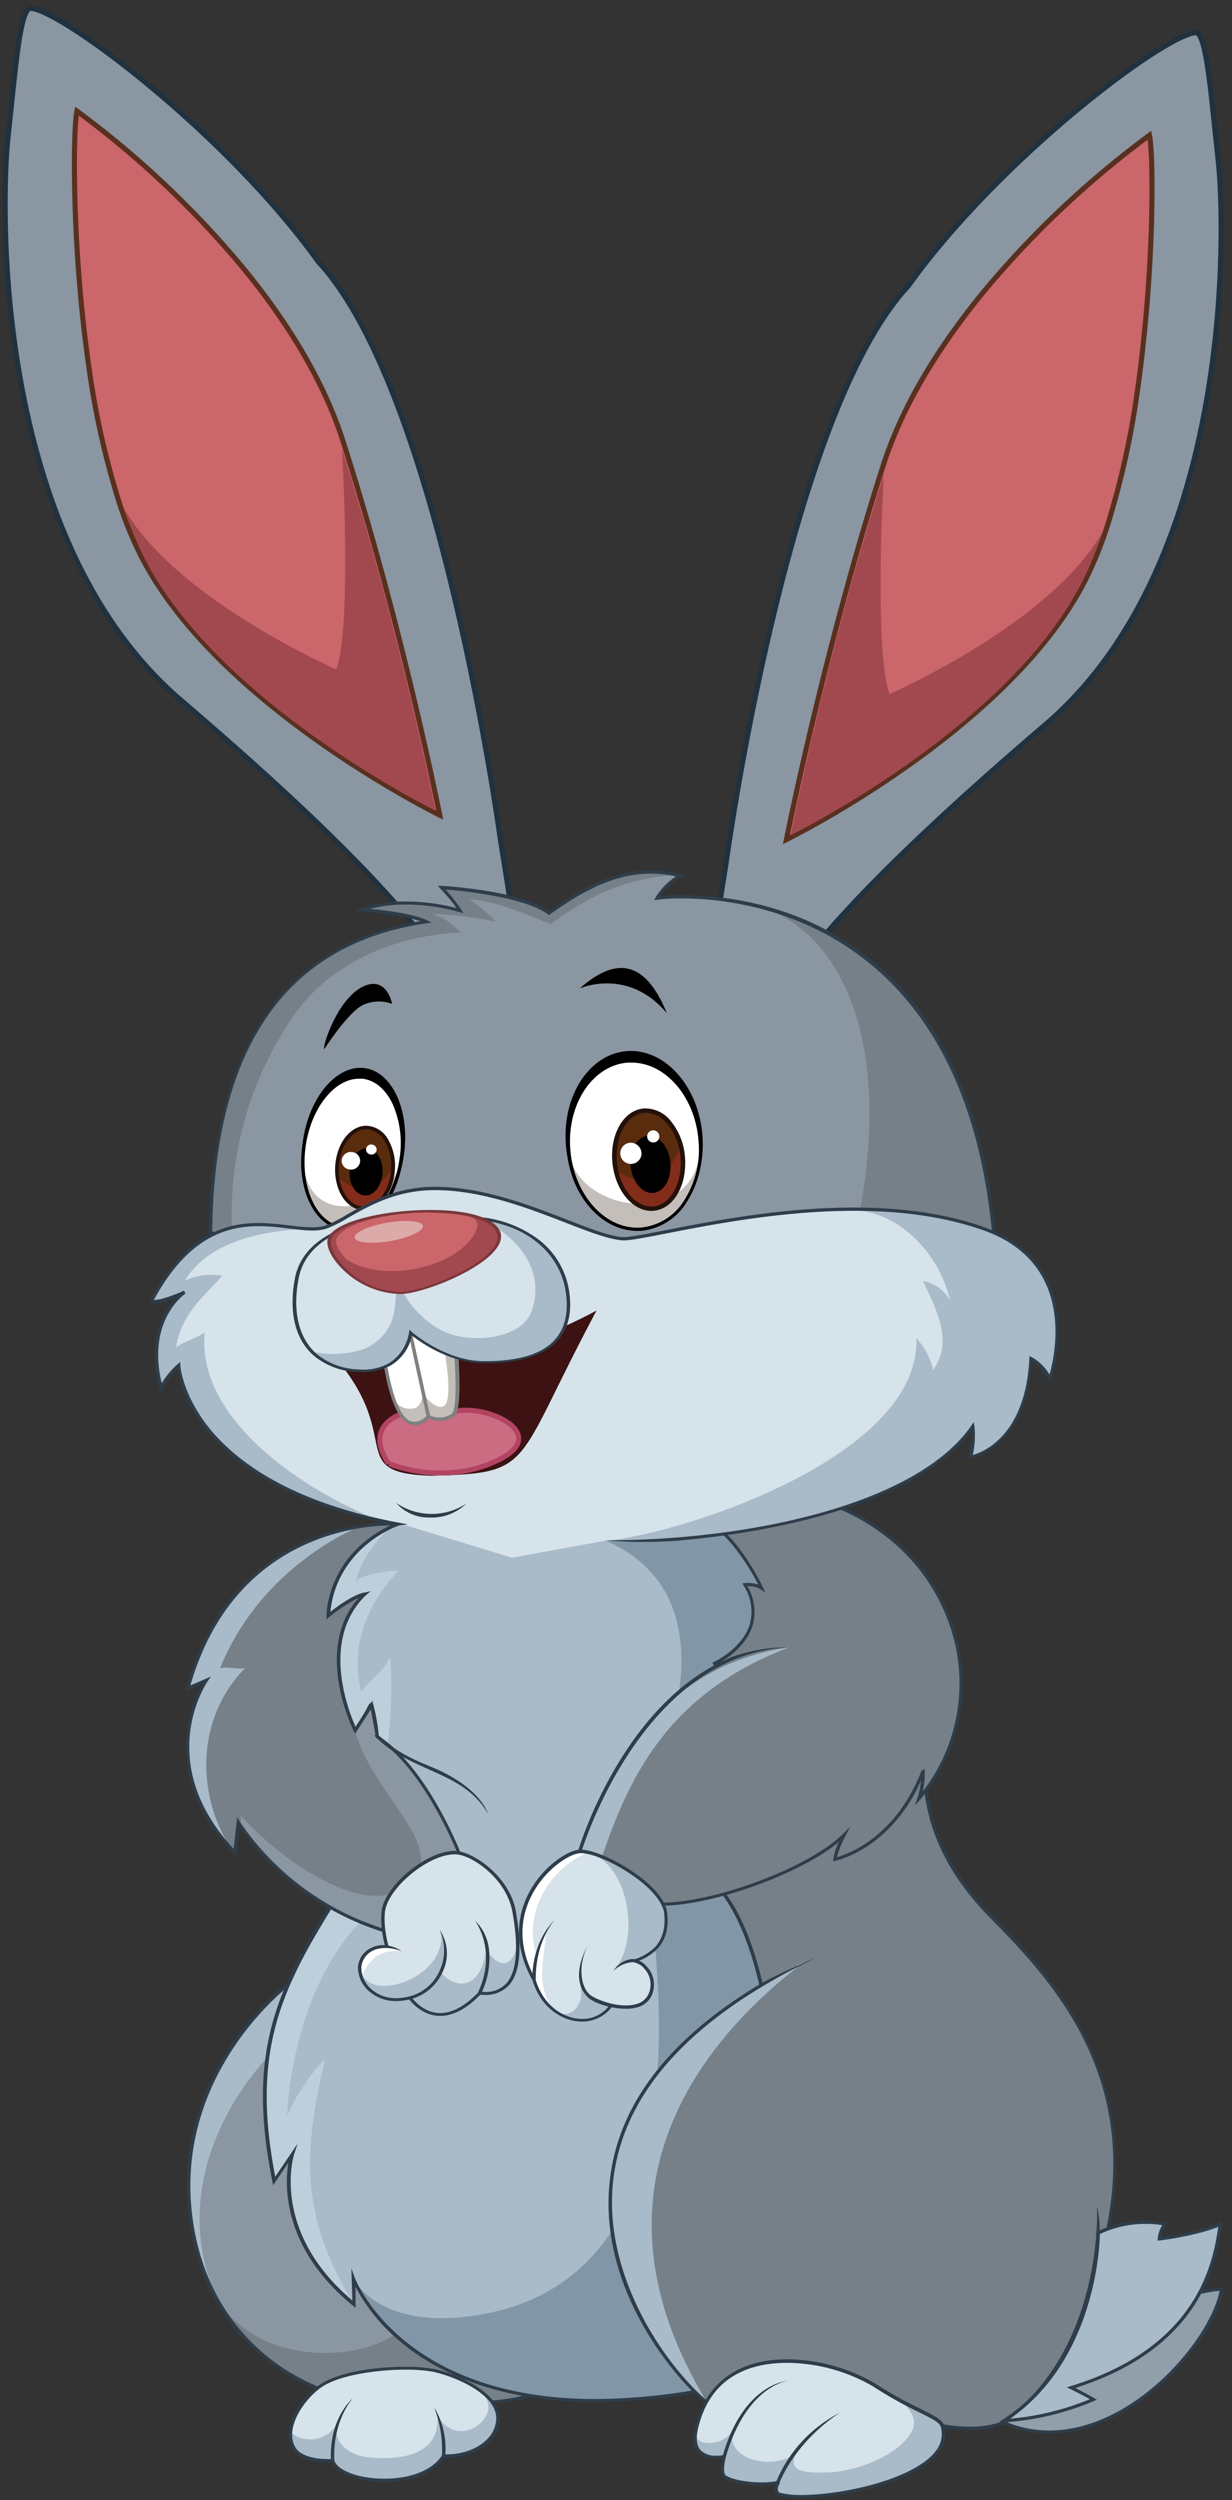 <svg id="Layer_1" data-name="Layer 1" xmlns="http://www.w3.org/2000/svg" viewBox="0 0 242.55 492"><rect x="0" y="0" width="242.55" height="492" fill="#333333" stroke="none"/><defs><style>.cls-1,.cls-7{fill:#8a96a1;}.cls-1{stroke:#20313f;}.cls-1,.cls-19,.cls-2{stroke-miterlimit:10;}.cls-2,.cls-21{fill:#cb666b;}.cls-2{stroke:#59301f;}.cls-3{fill:#a2494f;}.cls-4{fill:#919fab;}.cls-5{fill:#2e3d49;}.cls-6{fill:#758089;}.cls-8{fill:#a9bac8;}.cls-9{fill:#8197a7;}.cls-10{fill:#becfdc;}.cls-11{fill:#d6e3eb;}.cls-12{fill:#fff;}.cls-13{fill:#c3beba;}.cls-14{fill:#592c0e;}.cls-15{fill:#842c1a;}.cls-16{fill:#23110a;}.cls-17{fill:#f1d8be;}.cls-18{fill:#3c1212;}.cls-19{fill:#cb6c82;stroke:#b24461;}.cls-20{fill:gray;}.cls-22{fill:#dcaaa9;}.cls-23{fill:#7b373b;}</style></defs><path class="cls-1" d="M102.67,191.3l-4.15-26S86.6,77.15,62.66,51.52C44.66,26.39,12.38,2.14,6.07,1.63,3.88,1.45,3,14.33,1.6,26.8s-3.32,78.46,33.55,110.58c50.18,42.81,54.59,55.78,55.51,60.84Z"/><path class="cls-2" d="M16.4,63.52c.32,3,.71,6,1.15,9.06a162.16,162.16,0,0,0,5.82,26s0,0,0,0c.07.25.16.5.24.75a74.2,74.2,0,0,0,4.16,10.09c15,29.51,58.81,51,58.81,51s-7.28-36.75-18.83-72.9c-.09-.27-.16-.54-.25-.81C63.39,74,55.71,62.19,47.45,52.24a186.21,186.21,0,0,0-32.3-30.38C14.46,25,14.17,43.23,16.4,63.52Z"/><path class="cls-3" d="M24.44,100a73.63,73.63,0,0,0,4,9.84c14.65,28.74,57.3,49.7,57.3,49.7s-7.09-35.8-18.34-71l-.06,0s2,34.64-1.13,43.18c0,0-31-13.45-41.62-31.36Z"/><path class="cls-1" d="M138.77,196.1l4.15-26S154.83,82,178.78,56.33c18-25.14,50.27-49.39,56.59-49.9,2.19-.17,3.08,12.7,4.46,25.17s3.33,78.46-33.55,110.58C156.11,185,151.7,198,150.78,203Z"/><path class="cls-2" d="M225,68.33c-.31,3-.7,6-1.14,9.06a163.74,163.74,0,0,1-5.82,26s0,0,0,0c-.08.24-.17.5-.24.74a75.65,75.65,0,0,1-4.16,10.1c-15,29.5-58.82,51-58.82,51s7.28-36.75,18.83-72.9c.1-.27.17-.54.26-.81C178,78.82,185.73,67,194,57a186.21,186.21,0,0,1,32.3-30.38C227,29.78,227.27,48,225,68.33Z"/><path class="cls-3" d="M217,104.84a73.63,73.63,0,0,1-4.05,9.84c-14.66,28.75-57.31,49.7-57.31,49.7s7.1-35.8,18.35-71a.07.07,0,0,0,0,0s-2,34.65,1.14,43.19c0,0,31-13.46,41.62-31.36A2.8,2.8,0,0,1,217,104.84Z"/><path class="cls-4" d="M211.17,465.81s-4.3,6.1-13.57,10.95c19.85,8.6,41-14.71,42.9-26.23a43.7,43.7,0,0,0-4.52.67Z"/><path class="cls-5" d="M236.74,450.76c-.34.06-.69.13-.76.13h-.09L211,465.54l-.1.09c0,.06-4.36,6.1-13.45,10.85l-.57.3.6.26a22.7,22.7,0,0,0,9.1,1.9c17.13,0,32.68-18.66,34.26-28.37l.06-.37h-.4A26.76,26.76,0,0,0,236.74,450.76Zm-30.17,27.55a22,22,0,0,1-8.23-1.59A41.25,41.25,0,0,0,211.4,466l24.69-14.53.78-.14a31.18,31.18,0,0,1,3.24-.51C238.22,460.49,223.15,478.31,206.57,478.31Z"/><path class="cls-6" d="M56.89,390.4s-22.78,16.83-19.41,45.37C40.46,461,59.31,470,69,472c5,1,30.66,2.71,37.93-1.67C54.68,454.86,56.89,390.4,56.89,390.4Z"/><path class="cls-7" d="M56.89,390.4s-22.78,16.83-19.41,45.37a45.41,45.41,0,0,0,4.79,16c11,18.45,40.7,10.47,37.77,2.73C55.54,429.91,56.89,390.4,56.89,390.4Z"/><path class="cls-8" d="M56.89,390.4s-22.78,16.83-19.41,45.37a45.41,45.41,0,0,0,4.79,16c.24.4.49.78.75,1.16-8.1-16.72-2.13-35.17,9.68-48.11a26.43,26.43,0,0,1,4.64-4.33A84.8,84.8,0,0,1,56.89,390.4Z"/><path class="cls-5" d="M62.64,424.48a109.59,109.59,0,0,1-5.42-34.07l0-.67-.56.41c-.22.17-22.88,17.27-19.53,45.65C39.82,458.47,56,469.61,69,472.27a122,122,0,0,0,18.24,1.19h0c6.89,0,16-.5,19.94-2.9l.6-.37-.68-.2C80.19,462.06,68.08,440.86,62.64,424.48Zm24.55,48.35h0a120.29,120.29,0,0,1-18.1-1.18C56.31,469,40.44,458.07,37.81,435.73c-3-25.55,15.31-41.85,18.74-44.65A111.52,111.52,0,0,0,62,424.65c5.44,16.39,17.5,37.55,44.14,45.72C102,472.4,93.64,472.83,87.19,472.83Z"/><path class="cls-6" d="M182.61,342.42l-45.55,20.13s5.29,34.73,9.6,58.2,41,39.74,68.15,29.41C229,411.68,207.2,389.46,195,377S181.06,352,182.61,342.42Z"/><path class="cls-5" d="M195.28,376.81l-.08-.08c-10.13-10.36-14.26-21.88-12.27-34.26l.1-.58L136.7,362.37l0,.23c.06.34,5.35,35,9.6,58.2,1.63,8.89,8,17.22,17.82,23.45a62.73,62.73,0,0,0,32.67,9.39,50.63,50.63,0,0,0,18.11-3.19l.14-.05.05-.13c6.17-16.71,6.18-32.35,0-46.5C209.94,391.8,201.46,383.14,195.28,376.81Zm19.26,73.11a50.07,50.07,0,0,1-17.72,3.1,62.11,62.11,0,0,1-32.31-9.29c-9.7-6.14-15.93-14.32-17.53-23-4.07-22.2-9.09-54.9-9.56-58L182.19,343c-1.8,12.36,2.41,23.86,12.52,34.21l.08.08C207.43,390.16,228.58,411.78,214.54,449.92Z"/><path class="cls-6" d="M162.09,295.49l-25.8,4.17L134.58,346c18.53,14.24,47.14,2.61,47.14,2.61a16.16,16.16,0,0,1-.77,5.32,34.92,34.92,0,0,0,5.85-35.46C179.72,300,162.09,295.49,162.09,295.49Z"/><path class="cls-5" d="M162.18,295.19l-.07,0-25.88,4.18.11.62,25.74-4.16c1.2.34,17.69,5.26,24.41,22.73a34.86,34.86,0,0,1-4.82,34,16,16,0,0,0,.38-3.95v-.46l-.45.18c-.28.12-28.64,11.39-46.8-2.56l-.42.48c17.2,13.22,43.29,4.22,47,2.83a16,16,0,0,1-.76,4.76l-.51,1.43,1.07-1.13a35.46,35.46,0,0,0,5.91-35.77C180.05,300,162.36,295.23,162.18,295.19Z"/><path class="cls-9" d="M140.7,327.35s11.8-5.47,6-15.49a5.26,5.26,0,0,1,3.3.63s-5.29-11.16-11.47-13.45-58.88.52-58.88.52-13.84,3.23-15,18.41c4.3-3.6,7.11-4.23,7.11-4.23S61.3,322,69.9,340.65c3.31-5,3-5.63,3.31-5a36.94,36.94,0,0,1,1.1,6.78c0,1.26-.26,18.4-8.71,32C55.51,390.71,48.73,402.92,54,429.2L57.55,424s-5,15.39,12.19,29.47l-.17-5s11.91,32.7,69.81,21.75c16.87-18.78,17.86-82.5,1.32-99.61C149.74,347,140.7,327.35,140.7,327.35Z"/><path class="cls-8" d="M119.31,303.21c1.88-2.14,4.19-2.82,6.14-5.07-17.56-.09-45.84,1.42-45.84,1.42s-13.84,3.23-15,18.41c4.3-3.6,7.11-4.23,7.11-4.23S61.3,322,69.9,340.65c3.31-5,3-5.63,3.31-5a36.94,36.94,0,0,1,1.1,6.78c0,1.26-.26,18.4-8.71,32C55.51,390.71,48.73,402.92,54,429.2L57.55,424s-5,15.39,12.19,29.47l-.17-5s5.34,10.9,26.14,6.83c19.18-3.75,36.39-19.19,33.74-65.5-.48-8.38-1.33-21.51-4.85-29.82C124.16,358.9,149.52,316.56,119.31,303.21Z"/><path class="cls-10" d="M70.12,311C71,307.11,74,303.1,77,300.48A20.07,20.07,0,0,0,64.61,318c4.3-3.6,7.11-4.23,7.11-4.23S61.3,322,69.9,340.65c3.31-5,3-5.63,3.31-5a36.94,36.94,0,0,1,1.1,6.78c0,1.26-.26,18.4-8.71,32C55.51,390.71,48.73,402.92,54,429.2L57.55,424s-5,15.39,12.19,29.47c-11.58-18.31-9.43-32.23-5.79-48-.83.16-5.46,6.1-7.45,10.95,1.82-27.53,14.89-38.49,14.89-38.64,0-19.89,6.78-28.42,5.46-51.68-1.77,3.44-4.08,4.28-5.74,6.88-2.7-10.9,3.09-19.5,7.39-23.88C75.64,309.15,72.11,309.78,70.12,311Z"/><path class="cls-5" d="M141.12,327.5c1.16-.6,5.6-3.12,7-7.46a9.67,9.67,0,0,0-1-7.89,4.9,4.9,0,0,1,2.58.59l1,.7-.5-1.08c-.22-.46-5.42-11.3-11.65-13.61-1.67-.63-6.51-.93-14.78-.93-17.43,0-44,1.41-44.31,1.43-.14,0-14.09,3.47-15.25,18.69l-.06.77.61-.51a24.15,24.15,0,0,1,5.67-3.68c-2.42,2.77-7.83,11.25-.9,26.26l.25.54.33-.5c1.66-2.52,2.42-3.95,2.79-4.64a.31.31,0,0,1,0-.1,43.86,43.86,0,0,1,1,6.34c0,.73-.1,18.05-8.67,31.86-10.65,17.19-16.75,29.46-11.61,55l.15.77,3-4.45c-.72,4.42-1.2,16.76,12.66,28.1l.57.47L70,450.06a35.59,35.59,0,0,0,8.63,10.61c6.47,5.51,18.43,12.07,38.62,12.07a119.93,119.93,0,0,0,22.24-2.25l.11,0,.08-.08c7.87-8.75,13-28.15,13.27-50.63s-4.21-41.21-11.82-49.25A60.75,60.75,0,0,0,141.12,327.5Zm11.12,92.26c-.32,22.26-5.31,41.45-13,50.14a119.89,119.89,0,0,1-22,2.22C79,472.12,70,448.58,69.88,448.34l-.71-1.95.21,6.35c-16.15-13.65-11.56-28.51-11.51-28.66l.71-2.2-4.39,6.48c-4.81-24.77,1.22-36.88,11.7-53.76,8.65-14,8.75-31.44,8.75-32.18a37.45,37.45,0,0,0-1.13-6.92c-.1-.17-.2-.37-.45-.37s-.37.18-.68.77-1,1.9-2.43,4.08c-7.94-17.79,1.88-25.92,2-26l1.06-.84-1.35.3c-.11,0-2.67.62-6.63,3.79,1.52-14.12,14.54-17.34,14.61-17.36.27,0,26.81-1.42,44.22-1.42,8.08,0,13,.29,14.53.88,5,1.87,9.55,9.91,10.89,12.49a6.4,6.4,0,0,0-2.64-.27l-.5.05.25.42a9.32,9.32,0,0,1,1.16,7.83c-1.54,4.65-6.92,7.2-7,7.22l-.28.13.13.28a59.94,59.94,0,0,1,0,43l-.07.17.14.14C148,378.64,152.56,397.4,152.24,419.76Z"/><path class="cls-6" d="M160.55,385c-66.39,31.7-34,77.59-21,88.18,16.05-6.26,30.77-.47,35.4,1.25s15.22,5.32,22.66,2.35c20.35-14.4,18.7-42.71,18.7-42.71Z"/><path class="cls-8" d="M139.35,473c-25.78-42.12-1-71.8,19-86.92C95.23,417.57,126.41,462.24,139.35,473Z"/><path class="cls-5" d="M197.44,476.48c-5.15,2-12.67,1.24-22.38-2.36l-.34-.13c-4.81-1.79-19.4-7.23-35.11-1.19-8.65-7.16-21.28-25.36-18.81-44.31,2.22-17.1,15.65-31.65,39.9-43.23a116.64,116.64,0,0,0-10.94,5.12C132,401,122,413.79,120.14,428.42c-2.83,21.73,12.89,39.83,19.19,45l.15.12.19-.07c15.54-6.06,30-.65,34.81,1.12l.34.13c6.28,2.34,11.68,3.51,16.15,3.51a18.19,18.19,0,0,0,6.76-1.16l.07,0c14-9.89,17.64-26.45,18.56-35.87a21,21,0,0,0-.39-7.07C216,434.35,217.37,462.35,197.44,476.48Z"/><path class="cls-8" d="M229.36,437.65a21.24,21.24,0,0,0-13.19,1.8s.18,24.69-18.46,36.89a52.67,52.67,0,0,0,17.54-4.17s-1.43-.84-4.41-2.3c27-8.24,28.45-26.7,29.44-32.22-3.86,1.87-12,2.92-12,2.92A5.91,5.91,0,0,1,229.36,437.65Z"/><path class="cls-5" d="M228.64,440.2a5.51,5.51,0,0,1,1-2.37l.32-.4-.52-.09a22.07,22.07,0,0,0-3.89-.35,20.76,20.76,0,0,0-9.54,2.19l-.16.09v.18c0,.24,0,24.66-18.31,36.63l-.93.61,1.13,0a53.47,53.47,0,0,0,17.66-4.2l.55-.25-.52-.3s-1.25-.72-3.73-2c25-7.93,27.7-24.79,28.74-31.17.06-.4.12-.76.18-1.07l.11-.62-.59.29C236.87,439,230.37,440,228.64,440.2Zm11.14-1.53c-1,6.35-3.77,23.2-29,30.91l-.76.23.71.34c1.9.94,3.18,1.62,3.84,2a53.4,53.4,0,0,1-15.7,3.84c16.81-11.78,17.63-34.06,17.67-36.34a20.84,20.84,0,0,1,9-2,21.09,21.09,0,0,1,3.27.25,6.52,6.52,0,0,0-.88,2.68l0,.38.4-.05c.32,0,7.52-1,11.54-2.69C239.83,438.34,239.8,438.5,239.78,438.67Z"/><path class="cls-8" d="M172.13,469.35c-7.69-5-30.85-10.33-35.07,8.76-1.51,6.85,5.52,5.32,5.52,5.32s-.82,3.17,0,3.91c1.25,1.07,6.62,2,10.59,1.2-.72,1.36-.44,2.12.38,2.35,7,2,35.07-3,31.93-13.51C185,475.52,179.68,474.31,172.13,469.35Z"/><path class="cls-11" d="M175,471.12c-.91-.53-1.86-1.11-2.86-1.77-7.69-5-30.85-10.33-35.07,8.76a10.35,10.35,0,0,0-.18,1.12,2.75,2.75,0,0,0,1.17,1.28,5.5,5.5,0,0,0,6-1.88c-.66,5.64,7.94,7.44,12.57,4.31-1.16,2.79.11,4,7.33,3.57,3.91-.26,12.27-2.71,15.39-7.72C181.49,475.27,177.41,472.39,175,471.12Z"/><path class="cls-5" d="M181.14,474a79.65,79.65,0,0,1-8.82-4.92,34.84,34.84,0,0,0-17.39-4.78c-9.78,0-16.24,4.88-18.19,13.73-.44,2-.22,3.49.64,4.49a4.73,4.73,0,0,0,3.64,1.35,8.49,8.49,0,0,0,1.13-.07c-.22,1-.54,3.07.26,3.76,1,.88,4.33,1.57,7.5,1.57a19.83,19.83,0,0,0,2.76-.19,2,2,0,0,0-.08,1.51,1.35,1.35,0,0,0,.92.72,16.54,16.54,0,0,0,4.28.44c8.11,0,22.33-3.12,26.83-8.76a5.85,5.85,0,0,0,1.23-5.57C185.51,476.17,183.87,475.36,181.14,474Zm3,8.47C179.72,488,165.76,491,157.79,491a16.13,16.13,0,0,1-4.09-.41.71.71,0,0,1-.5-.37c-.1-.23-.14-.69.31-1.54l.07-.78-.43.34a17,17,0,0,1-3.24.28c-3.23,0-6.26-.73-7.06-1.41-.5-.42-.27-2.36.05-3.6l.12-.5-.52.12a7.81,7.81,0,0,1-1.48.14,4.1,4.1,0,0,1-3.13-1.13c-.73-.85-.9-2.18-.51-4C139.8,467.24,148.26,465,154.93,465a34,34,0,0,1,17,4.66,78.75,78.75,0,0,0,8.89,5c2.48,1.23,4.12,2,4.38,2.9A5.27,5.27,0,0,1,184.1,482.49Z"/><path class="cls-5" d="M142.26,483.35l.63.17c4.07-14.11,12.23-15,12.31-15S146.46,468.78,142.26,483.35Z"/><path class="cls-5" d="M152.63,488.85l.62.22c3.72-9.22,12.08-14.24,12.16-14.29A26.86,26.86,0,0,0,152.63,488.85Z"/><path class="cls-8" d="M85.45,466.54c-4.3-.94-17.42-.63-22.61,3.23-3.76,2.8-7.17,8.4-5,12.1,1.72,2.88,7.61,2.4,7.61,2.4,1.43,4.48,17.42,6.05,21.83-.94,4.75.31,10.7-2.4,10.7-7.41S89.75,467.48,85.45,466.54Z"/><path class="cls-11" d="M85.28,466.48c-4.3-.93-17.42-.62-22.6,3.24-2.71,2-5.22,5.48-5.6,8.64,2.07,2.67,7.57,2.28,9.35-1.65-1.11,3.54,1.8,6.55,6.53,6.93,7.53.61,13.7-1.3,13.15-8.29,3.92,6.83,12.24.78,9.49-3.55A20.22,20.22,0,0,0,85.28,466.48Z"/><path class="cls-5" d="M85.52,466.23a29.57,29.57,0,0,0-5.75-.45c-5.85,0-13.42,1-17.13,3.74-4.16,3.1-7.28,8.76-5,12.5,1.34,2.25,4.92,2.59,6.94,2.59l.73,0c1.07,2.51,6,3.83,10.42,3.83,5.42,0,9.82-1.78,11.82-4.77,5.07.23,10.85-2.76,10.85-7.73S90.48,467.31,85.52,466.23ZM88.07,483l-.72,0-.2,0-.11.17c-1.83,2.89-6.07,4.62-11.36,4.62-5,0-9.22-1.55-9.87-3.61l-.08-.25-.27,0s-.37,0-.93,0c-1.51,0-5.14-.23-6.36-2.28-2.17-3.64,1.44-9.13,4.88-11.69s11.24-3.62,16.72-3.62a29,29,0,0,1,5.61.44c4,.88,12.31,4.25,12.31,9.08C97.69,480.32,92.7,483,88.07,483Z"/><path class="cls-5" d="M65.16,484.28l.66,0c-.37-8,3.62-12.3,3.67-12.34S64.72,475.77,65.16,484.28Z"/><path class="cls-5" d="M87,483.3l.65.06a15.78,15.78,0,0,0-2.18-9.62A23.07,23.07,0,0,1,87,483.3Z"/><path class="cls-6" d="M114.12,364.33l16.32,10.43c11.09-.16,29.45-7.36,35.73-13.62-1.81,3.6-1.81,4.78-1.81,4.78s11.52-2.22,17.36-17.34l-26.63-24.67C125.48,325.63,114.12,364.33,114.12,364.33Z"/><path class="cls-8" d="M114.12,364.33l3.92,2.5c5.35-16,12.65-33.22,37.22-42.61C122.34,328.76,114.12,364.33,114.12,364.33Z"/><path class="cls-5" d="M164.76,365.49a19.87,19.87,0,0,1,1.71-4.21l.91-1.79-1.45,1.44c-6.42,6.39-24.57,13.32-35.39,13.51l-16-10.25c1-3.1,12.71-38.35,40.6-40a31.65,31.65,0,0,0-11.05,1.91c-21.51,8.75-30.16,37.78-30.26,38.11l-.06.22,16.61,10.61h.1c10.31-.15,27.31-6.41,34.71-12.58a10.4,10.4,0,0,0-1.14,3.43v.38l.4-.08c.12,0,11.77-2.42,17.61-17.54l-.62-.21C176.37,361.51,167,364.87,164.76,365.49Z"/><path class="cls-7" d="M74.26,341.8c-.55-3.44-1.11-6.26-1.11-6.26l-3.22,4.95s-8.52-16.74,1.79-26.75c-2.37.31-7.11,4.23-7.11,4.23s-.25-12.09,13.58-18.05c0,0-31.61-2.29-41.21,32.28l3.64-1.56s-11.41,16.11,5.63,33.95l.66-5.95S56.83,375.69,79.66,381c1.16-6.57,10.75-16.11,10.75-16.11S84.13,348.26,74.26,341.8Z"/><path class="cls-6" d="M71.72,313.74c-2.37.31-7.11,4.23-7.11,4.23s-.25-12.09,13.58-18.05c0,0-31.61-2.29-41.21,32.28l3.64-1.56s-11.41,16.11,5.63,33.95l.66-5.95s.16.28.49.78v-2.19c9.06,10.28,27.05,21.67,34.16,12.52,5.69-7.31-8.52-16.84-11.84-29.7C68.46,337.34,62.4,322.79,71.72,313.74Z"/><path class="cls-8" d="M37,332.2l3.64-1.56s-11.06,15.62,4.86,33.13c-6.57-9.87-7.34-25.31,2.81-35.53-1.22.42-3.75-.42-5,.1,8.16-20.23,26.82-27.62,27.61-28C61,301.93,43.66,308.14,37,332.2Z"/><path class="cls-7" d="M85.23,370.8q.34-.45.69-.87c-.33.05-.66.11-1,.15Z"/><path class="cls-5" d="M74.56,341.62c-.54-3.35-1.08-6.11-1.08-6.14l-.16-.8L70,339.82c-1.32-2.92-7-17.11,2-25.86l.67-.65-.95.12c-2,.26-5.35,2.77-6.71,3.84.21-2.63,1.79-12.08,13.36-17.07l1.17-.5-1.28-.1s-.46,0-1.24,0c-5.22,0-31.72,1.57-40.32,32.55l-.17.64,3.33-1.43c-2,3.61-8.61,18,6.18,33.47l.5.52.63-5.72a54.89,54.89,0,0,0,32.45,21.72l.35.08.06-.34c1.12-6.4,10.57-15.85,10.66-15.94l.14-.14-.07-.19C90.66,364.63,84.34,348.12,74.56,341.62Zm4.84,39a53.56,53.56,0,0,1-32.2-22.14l-.51-.87L46,363.85c-15.95-17.23-5.21-32.88-5.1-33l.64-.91-4.06,1.74C46.05,302,71.35,300.23,76.82,300.2,64.19,306.35,64.27,317.85,64.28,318v.67l.53-.44a31.67,31.67,0,0,1,5.84-3.82c-9.07,10.12-1.11,26.09-1,26.25l.26.52L73,336.4c.2,1.08.58,3.13,1,5.44l0,.14.12.07c9.12,6,15.25,21,16,22.78C88.81,366.06,80.73,374.43,79.4,380.63Z"/><path class="cls-5" d="M84.58,347.58c-3.71-1.49-7.42-3.32-10.35-6.41l-.5.42c3,3.18,6.86,4.9,10.56,6.56,4.7,2.1,9.13,4.08,11.79,8.81C96.08,357,94.77,351.68,84.58,347.58Z"/><path class="cls-8" d="M89.83,364.59c-5.21-.32-13.92,6.5-14.39,11.73-.66,7.43,4.72,16.06,4.72,16.06s5.29,9.18,14.22-.1c3.64.21,9.6-.38,6.84-16.06C100,369.48,93.14,364.79,89.83,364.59Z"/><path class="cls-11" d="M101.22,376.22c-1.19-6.74-8.08-11.43-11.39-11.63-5.21-.32-13.92,6.5-14.39,11.73-.45,5,1.87,10.61,3.42,13.69,2.86.58,5.89-.44,6.92-3.36,2.65,5,8.93,5.84,9.93-3.13,3.08,5.32,6.72,2.6,6-3.63C101.62,378.77,101.46,377.55,101.22,376.22Z"/><path class="cls-5" d="M89.85,364.27c-5.56-.34-14.28,6.85-14.74,12-.66,7.45,4.54,15.89,4.76,16.24.1.17,2.48,4.21,6.81,4.21h0c2.52,0,5.16-1.39,7.84-4.14l.74,0a6.23,6.23,0,0,0,4.94-1.9c2.2-2.46,2.64-7.22,1.35-14.56C100.33,369.26,93.18,364.47,89.85,364.27Zm9.84,26.05A5.52,5.52,0,0,1,95.26,392c-.29,0-.58,0-.86,0h-.16l-.1.11c-2.59,2.68-5.1,4.05-7.46,4.05-3.94,0-6.21-3.85-6.24-3.9s-5.31-8.63-4.67-15.87c.42-4.71,8.49-11.46,13.71-11.46h.33c3.15.19,9.92,4.76,11.08,11.37C102.14,383.31,101.73,388,99.69,390.32Z"/><path class="cls-5" d="M93.54,378c0,.06,4.46,5.91.54,14.16l.6.26a15.91,15.91,0,0,0,1.58-8.84A9.13,9.13,0,0,0,93.54,378Z"/><path class="cls-8" d="M79.06,384c-5-1.88-7.94.06-8.25,3.05s3.14,7.82,9.84,6.1,8.27-9.13,6-13.43Z"/><path class="cls-11" d="M82,381.4l-2.88,2.53c-4.3-2.13-8.66.12-8.35,3.11.83,8,18.17,2.21,15.91-7.49Z"/><path class="cls-12" d="M79,383.85c-4.21-2-9.6-.14-7.74,5,1.53-3.59,3.85-5.28,7.9-4.85C79.05,383.93,79,384,79,383.85Z"/><path class="cls-5" d="M86.47,388a8.86,8.86,0,0,1-5.9,4.89c-3.56.91-5.85-.14-7.15-1.18a5.64,5.64,0,0,1-2.28-4.59,4,4,0,0,1,2-3.1c1.53-.89,3.68-.89,6,0,0,0-3.11-2.36-6.4-.52A4.59,4.59,0,0,0,70.48,387,6.25,6.25,0,0,0,73,392.14a7.89,7.89,0,0,0,5,1.66,11.1,11.1,0,0,0,2.74-.36,9.42,9.42,0,0,0,6.33-5.23,8.29,8.29,0,0,0-.59-8.54A9.53,9.53,0,0,1,86.47,388Z"/><path class="cls-8" d="M114.12,364.33c-4.19.26-17.09,10.74-9,25.29,2.48,8.29,11.41,10.32,15.21,5,2.15-2.26,2.57-8.37,2.57-8.37s9.51-.62,8.08-10.14C129.78,370.58,118.1,364.08,114.12,364.33Z"/><path class="cls-11" d="M114.12,364.33c-4.19-.23-17.09,10.74-9,25.29a11.47,11.47,0,0,0,4.62,6.45,3.1,3.1,0,0,0,4.18-1.72c1.33-1.88-.59-5.59.73-8.72-.61,4.06,1.18,7.88,5.72,8.95,1.37-1.49,2-4.53,2.32-6.49-.7-.25-.86,0-1.78-.39C126.45,381.44,123.61,364.85,114.12,364.33Z"/><path class="cls-12" d="M105.14,389.62a11.66,11.66,0,0,0,3.44,5.53c-3.2-5.77-1.38-9-1.13-14.53a36.31,36.31,0,0,0-1.94,3.76c-2.36-7.43,2.16-16.3,10-19.74a2.83,2.83,0,0,0-1.38-.31C110.15,364.12,97,375.07,105.14,389.62Z"/><path class="cls-5" d="M114.35,364h-.25c-2.16.14-6.67,2.88-9.51,7.69-2.3,3.89-4.13,10.17.24,18,1.69,5.63,6.11,8.15,9.74,8.15a7.22,7.22,0,0,0,6-3.05c2-2.07,2.52-7.07,2.63-8.29a10.39,10.39,0,0,0,6.41-3.18c1.57-1.84,2.14-4.29,1.68-7.31C130.09,370.43,118.51,364,114.35,364ZM129.13,383a10,10,0,0,1-6.24,3l-.14.2-.16.09c0,.06-.43,6-2.51,8.22a6.59,6.59,0,0,1-5.51,2.8c-3.39,0-7.52-2.39-9.12-7.72l0-.06c-4.25-7.62-2.49-13.71-.26-17.47,2.69-4.55,7-7.24,9-7.36h.21c4,0,15.14,6.16,16.32,11.53C131.09,379,130.57,381.27,129.13,383Z"/><path class="cls-11" d="M124.53,385.82a5.2,5.2,0,0,0-3.72,2.08l-5.5-4.93c-1.9,4-1.32,8.27.66,9.85,2.18,1.75,11.13,4.39,12.32-1.25C129,388.09,126,385.8,124.53,385.82Z"/><path class="cls-11" d="M120.93,387.82,115.31,383c-1.9,4-1.32,8.27.66,9.85a11.44,11.44,0,0,0,4.08,1.75c4,.6,4.63-2.89,3.82-4.4A4.73,4.73,0,0,0,120.93,387.82Z"/><path class="cls-5" d="M124.52,385.51a5,5,0,0,0-3.76,2.36,6.16,6.16,0,0,1,3.78-1.73,3.55,3.55,0,0,1,2.37,1.35,4.52,4.52,0,0,1,1.06,4,3.61,3.61,0,0,1-2.56,2.86c-3,1-7.76-.61-9.23-1.78-1.77-1.43-2.49-5.46-.57-9.49,0,0-3.73,6.24.15,10,1.14,1.1,4.5,2.24,7.45,2.24a7.91,7.91,0,0,0,2.42-.34,4.23,4.23,0,0,0,3-3.33,5.14,5.14,0,0,0-1.2-4.54A4.3,4.3,0,0,0,124.52,385.51Z"/><path class="cls-5" d="M104.8,389.62h.67c-.06-7.7,3.68-11.72,3.72-11.76S104.75,381.66,104.8,389.62Z"/><path class="cls-6" d="M129.34,176.7a12.39,12.39,0,0,1,4.63-4.38c-10.91-2.74-19.08,2.66-25.86,7.35-5.62-4.07-21.17-5-21.17-5a32.12,32.12,0,0,1,3.64,4.54c-11.75-3.29-19.36-.16-19.36-.16s9.1.63,12.74,2.35c-40.2,5.79-42.35,45.37-42.51,61,0,0,32.09,24.72,154.17,0C188.67,168.87,129.34,176.7,129.34,176.7Z"/><path class="cls-7" d="M169.32,238.18c6-32.28-3-54.6-19.93-59.86a59.67,59.67,0,0,0-20-1.62,12.39,12.39,0,0,1,4.63-4.38c-10.91-2.74-19.08,2.66-25.86,7.35-5.62-4.07-21.17-5-21.17-5a32.12,32.12,0,0,1,3.64,4.54c-11.75-3.29-19.36-.16-19.36-.16s9.1.63,12.74,2.35c-40.2,5.79-42.35,45.37-42.51,61,0,0,29.6,22.79,140,2.71C177.32,240.37,176.08,237.05,169.32,238.18Z"/><path class="cls-6" d="M108.11,179.67c-5.62-4.07-21.17-5-21.17-5a32.12,32.12,0,0,1,3.64,4.54c-11.75-3.29-19.36-.16-19.36-.16s9.1.63,12.74,2.35c-40.2,5.79-42.35,45.37-42.51,61,0,0,1.75.79,4.38,2a68.58,68.58,0,0,1,11.83-44.28c7.28-10.63,19.91-16,33.14-16.63-2.21-1.78-2.81-2.77-5.85-3.65a73.13,73.13,0,0,1,12.69,1.56A31.6,31.6,0,0,0,92.45,177c5.3,0,15.77,4.9,15.94,4.85,8.66-6.15,14.94-9,25-9.69C122.75,169.79,114.77,175.07,108.11,179.67Z"/><path class="cls-5" d="M168.34,186.44C151.87,175,133.67,176,130,176.31a11.89,11.89,0,0,1,4.14-3.72l.77-.37-.83-.21a24.92,24.92,0,0,0-5.94-.75c-8.31,0-15.05,4.59-20,8-5.78-4-20.52-4.89-21.15-4.93l-.83,0,.57.58a32.35,32.35,0,0,1,3.14,3.8,39,39,0,0,0-9.78-1.29,25.34,25.34,0,0,0-9,1.37l-1.23.5,1.34.1c.08,0,7.57.53,11.57,1.9-27.26,4.42-41.31,25.81-41.69,62l.29.2.16.39c.15.11,14.58,9.89,59.86,9.89,26.55,0,58.27-3.7,94.3-11l.28-.06,0-.27C193.48,216.25,184.19,197.44,168.34,186.44Zm-66.95,66.64c-42.82,0-58.11-9.79-59.61-10.83.43-36.2,14.63-56.58,42.23-60.55l1-.15-.93-.44c-2.76-1.3-8.46-2-11.26-2.24a28.85,28.85,0,0,1,7.21-.86,38.63,38.63,0,0,1,10.42,1.49l.82.23-.44-.69a31.56,31.56,0,0,0-3.13-4c3.26.27,15.43,1.45,20.18,4.89l.2.14.2-.14c4.9-3.39,11.61-8,19.81-8a23.65,23.65,0,0,1,5,.54,13,13,0,0,0-4,4.12l-.32.54.66-.08a39.1,39.1,0,0,1,4.83-.24c12.85,0,55.18,4.72,61,65.39C159.4,249.4,127.82,253.08,101.39,253.08Z"/><path d="M123.48,206.85c-7.42.52-12.83,8.78-12.07,18.46s7.39,17.1,14.81,16.58,12.82-8.79,12.07-18.46S130.9,206.33,123.48,206.85Z"/><path class="cls-13" d="M123.61,208.81c-7.15.5-12.37,8.31-11.66,17.45s7.09,16.13,14.25,15.63,12.37-8.31,11.65-17.45S130.76,208.31,123.61,208.81Z"/><path class="cls-12" d="M123.61,208.81c-7.15.5-12.42,8.32-11.66,17.45,1.07,12.7,26.43,16.3,25.9-1.82C137.58,215.29,130.76,208.31,123.61,208.81Z"/><path d="M123.58,208.5c-7.32.51-12.68,8.49-12,17.78.7,8.94,6.79,15.95,13.85,15.95q.38,0,.75,0a11.87,11.87,0,0,0,9-5.63,19.2,19.2,0,0,0,2.93-12.15C137.46,215.17,131,208,123.58,208.5Zm11.11,27.74a11.24,11.24,0,0,1-8.52,5.34c-7,.48-13.19-6.43-13.89-15.35s4.4-16.62,11.35-17.11l.7,0c6.72,0,12.52,6.75,13.19,15.37A18.58,18.58,0,0,1,134.69,236.24Z"/><path d="M71.71,210.19c-5.51-.66-10.93,5.84-12.1,14.52s2.33,16.27,7.83,16.94,10.92-5.84,12.1-14.52S77.21,210.86,71.71,210.19Z"/><path class="cls-13" d="M71.43,212c-5.3-.64-10.49,5.48-11.6,13.67s2.28,15.35,7.58,16S77.89,236.16,79,228,76.72,212.62,71.43,212Z"/><path class="cls-12" d="M71.43,212c-5.3-.64-10.79,5.45-11.6,13.67C58.16,242.79,77.18,239,79,228,80.34,219.81,76.72,212.62,71.43,212Z"/><path class="cls-14" d="M72.32,221.9c-3-.16-5.71,3.27-6,7.65s2,8.07,5,8.23,5.71-3.28,6-7.66S75.36,222.06,72.32,221.9Z"/><path class="cls-15" d="M73.67,233.3c-2.66,1.35-5.45.15-7.26-1.85.38,3.5,2.41,6.19,5,6.33,3,.15,5.71-3.28,6-7.66,0-.16,0-.33,0-.49A8.11,8.11,0,0,1,73.67,233.3Z"/><path d="M72.31,226c-1.78-.09-3.33,1.91-3.48,4.47s1.17,4.7,3,4.79,3.33-1.9,3.48-4.46S74.08,226.1,72.31,226Z"/><path class="cls-16" d="M72.34,221.55c-3.3-.17-6.09,3.41-6.35,8s2.16,8.42,5.4,8.59a4.47,4.47,0,0,0,.52,0c3.08-.22,5.59-3.65,5.84-8a10.26,10.26,0,0,0-1.34-5.89A5.15,5.15,0,0,0,72.34,221.55ZM77,230.1c-.24,4.13-2.73,7.48-5.58,7.33s-4.94-3.67-4.7-7.86c.22-3.91,2.48-7.13,5.15-7.32h.42a4.42,4.42,0,0,1,3.46,2.35A9.61,9.61,0,0,1,77,230.1Z"/><path class="cls-12" d="M69.38,226.73a1.8,1.8,0,0,0-2.08,1.42,1.72,1.72,0,0,0,1.5,2,1.8,1.8,0,0,0,2.08-1.41A1.74,1.74,0,0,0,69.38,226.73Z"/><path class="cls-12" d="M73.28,225.25a1,1,0,0,0-1.2.81,1,1,0,0,0,.86,1.13,1,1,0,0,0,1.2-.81A1,1,0,0,0,73.28,225.25Z"/><path d="M71.47,211.67a7.34,7.34,0,0,0-.81,0c-5.28,0-10.07,6-11.16,14C58.37,234,61.9,241.29,67.36,242a7.34,7.34,0,0,0,.81.05h0c5.28,0,10.08-6,11.16-14a19.89,19.89,0,0,0-1.41-11C76.44,213.89,74.15,212,71.47,211.67Zm7.2,16.26c-1,7.54-5.63,13.44-10.5,13.44a5.79,5.79,0,0,1-.72,0c-5.11-.62-8.37-7.64-7.29-15.64,1-7.54,5.63-13.44,10.5-13.44a6,6,0,0,1,.73,0c2.44.3,4.54,2.07,5.92,5A19.19,19.19,0,0,1,78.67,227.93Z"/><path class="cls-14" d="M126.79,218.57c-3.7.31-6.28,4.89-5.77,10.21s3.91,9.39,7.61,9.07,6.28-4.89,5.77-10.21S130.48,218.25,126.79,218.57Z"/><path class="cls-15" d="M134.4,227.64a14.21,14.21,0,0,0-.42-2.32,9.1,9.1,0,0,1-6.34,6.65c-2.44.72-4.58-.34-6.43-1.84.91,4.64,4,8,7.42,7.72C132.32,237.53,134.91,233,134.4,227.64Z"/><path d="M127.53,223.53c-2.15.18-3.66,2.85-3.36,5.95s2.28,5.48,4.44,5.29,3.66-2.85,3.36-6S129.69,223.34,127.53,223.53Z"/><path class="cls-16" d="M132.14,220.72a6.39,6.39,0,0,0-5.39-2.58c-4,.34-6.72,5.12-6.18,10.68s4.16,9.79,8.1,9.46a4.58,4.58,0,0,0,.63-.1c3.67-.77,6-5.32,5.55-10.58A12.61,12.61,0,0,0,132.14,220.72Zm-3.55,16.7c-3.44.3-6.64-3.6-7.12-8.68-.46-4.75,1.67-9,4.84-9.67a4.34,4.34,0,0,1,.52-.08,5.5,5.5,0,0,1,4.6,2.26,11.75,11.75,0,0,1,2.52,6.43C134.43,232.69,132.05,237.13,128.59,237.42Z"/><path class="cls-8" d="M193.85,241.88c-27.68-10-66.28,2.32-71.46,1.88-7-.6-21.94-9.91-36.86-9.88-10.67,0-17.2,6.18-21.36,7.58-7.06,2.39-22.06-8.29-34.3,14.4.5,1.09,6.45-1.57,6.45-1.57s-8.27,5.32-4.63,18.78a16.51,16.51,0,0,1,3.47-4.38s1.33,24.09,45.11,31.6l39.17,2.89c26.47,0,60.74-6.23,72-22.5a18.84,18.84,0,0,1-.44,6.05s11-1.67,11.91-19.4c2.2,1,3.75,4,3.75,4S214.45,249.29,193.85,241.88Z"/><path class="cls-11" d="M164.52,238.34l.12-.31c-20.2.58-38.77,6-42.25,5.73-7-.6-21.94-9.91-36.86-9.88-10.67,0-17.2,6.18-21.36,7.58-7.06,2.39-22.06-8.29-34.3,14.4.5,1.09,6.45-1.57,6.45-1.57s-8.27,5.32-4.63,18.78a16.51,16.51,0,0,1,3.47-4.38s1.33,24.09,45.11,31.6l20.51,6.26,18.61-3.39h.44c15.69-1.71,61.45-16.85,60.57-39.79a13.21,13.21,0,0,1,3.31,6.25c4-5.63.66-11.89-2-17.52a7.78,7.78,0,0,1,5.3,3.76C185,246.47,175.77,236.46,164.52,238.34Z"/><path class="cls-17" d="M64.17,241.46c.09,0-1,.15-2.8.3A8.39,8.39,0,0,0,64.17,241.46Z"/><path class="cls-8" d="M40.29,262.27c-2,1.25-3.64,1.57-5.62,2.82,1.1-7.09,6.56-10.85,9.09-14.08a13.67,13.67,0,0,0-7.38,1c5.17-8.36,16.76-9.78,23.21-10.12.65,0,1.24-.07,1.78-.12-7.49-.24-20.77-5.79-31.5,14.1.5,1.09,6.45-1.57,6.45-1.57s-8.27,5.32-4.63,18.78a16.51,16.51,0,0,1,3.47-4.38s1.21,21.93,39.36,30.47C56.59,291.82,38.8,277.92,40.29,262.27Z"/><path class="cls-12" d="M65.34,246.4c5-4.25,12.1-5.9,19-7.64a94.65,94.65,0,0,0-10.46.83s-14.16,2.29-16.15,14.54c-.83,5.05,1.18,6.69,2,10.37C60.15,257.11,59.2,251.43,65.34,246.4Z"/><path class="cls-5" d="M194,241.59c-21.25-7.65-48.41-2.34-63,.52-4.28.83-7.38,1.44-8.55,1.34-2.58-.22-6.37-1.7-10.76-3.4-7.45-2.89-16.72-6.49-26.06-6.49h-.07c-7.71,0-13.28,3.2-17.35,5.52a26.25,26.25,0,0,1-4.13,2.09c-1.81.61-4.22.32-7,0-7.76-.94-18.39-2.23-27.46,14.57l-.07.13.07.13a.72.72,0,0,0,.43.38c.87.31,3-.41,4.66-1-2.23,2.34-6,8-3.29,17.82l.22.82.4-.75a16.12,16.12,0,0,1,2.92-3.85c.25,1.77,1.37,6.8,6.13,12.5C46.16,288,56.63,296,77.6,300.12a11.64,11.64,0,0,0,2.73-.14c-22.48-3.86-33.48-12.17-38.74-18.46-5.69-6.81-6.09-12.79-6.1-12.85l0-.65-.52.43a16.74,16.74,0,0,0-3.13,3.75c-3-12.49,4.62-17.6,4.7-17.65l-.33-.54c-1.84.82-5,2-5.9,1.77,8.83-16.18,19.13-14.92,26.67-14,2.88.35,5.36.65,7.33,0a26.3,26.3,0,0,0,4.24-2.14c4-2.29,9.48-5.42,17-5.43h.07c9.21,0,18.41,3.57,25.81,6.44,4.44,1.72,8.27,3.21,11,3.44,1.27.11,4.24-.47,8.74-1.35,14.53-2.84,41.57-8.13,62.64-.55,18,6.48,13.9,24.53,12.81,28.32a9.52,9.52,0,0,0-3.5-3.44l-.46-.21,0,.48c-.75,15.12-9,18.4-11.15,19a17.36,17.36,0,0,0,.33-5.69l-.14-.77-.46.66c-10.79,15.61-43.91,22.59-71.95,22.59a86.69,86.69,0,0,0,16.46-.15c23.18-2.32,46.33-9,55.54-21.4a21.22,21.22,0,0,1-.54,5.11l-.1.45L191,287c.11,0,11.09-1.88,12.16-19.18a10.77,10.77,0,0,1,3.15,3.57l.36.68.25-.72C207,271.17,214.63,249,194,241.59Z"/><path class="cls-5" d="M78,295.78a8.45,8.45,0,0,0,6.57,2.86,9.76,9.76,0,0,0,7.25-2.75A12.43,12.43,0,0,1,78,295.78Z"/><path d="M72.05,193.91c-5.46,2-8.66,12.15-8.21,12.56,0,0,5-7.82,8-8.86a7.47,7.47,0,0,1,5.35-.05S76.26,192.38,72.05,193.91Z"/><path d="M114.14,194.52s9.47-4.26,17.15,4.87C127.58,190.32,122.26,187.3,114.14,194.52Z"/><path class="cls-12" d="M124.13,224.88A2.09,2.09,0,1,0,126.3,227,2.15,2.15,0,0,0,124.13,224.88Z"/><path class="cls-12" d="M128.56,222.44a1.2,1.2,0,1,0,1.25,1.22A1.24,1.24,0,0,0,128.56,222.44Z"/><path class="cls-18" d="M61.66,262.61c-.4-1,21.49,13.87,55.79-4.71-16.48,30.81-12,32-32.54,32.53C66.22,289.78,82.15,282.07,61.66,262.61Z"/><path class="cls-19" d="M76.6,288.05s11,4.71,21.92-.94-6-12.25-11-8.48c-2-2.83-17.93-.94-11,9.42"/><path class="cls-12" d="M80.76,280a3.33,3.33,0,0,0,3.58-1.28,4.72,4.72,0,0,0,4.8-.2c2.14-1.49-.06-20.08-.06-20.08L74.87,260S75.88,278.36,80.76,280Z"/><path class="cls-13" d="M83,273.58a3.8,3.8,0,0,0-.16-.55A5.7,5.7,0,0,0,83,273.58Z"/><path class="cls-13" d="M89.08,258.45l-2.73.29c.91,5.73,2.66,14,1.6,17.15-.83,2.43-4.15-.24-4.91-2.31.28,1.18-.08,3.19-1.5,3.58-1.62.21-2.58,0-4-1.66.82,2.3,1.88,4.05,3.23,4.51a3.33,3.33,0,0,0,3.58-1.28,4.72,4.72,0,0,0,4.8-.2C91.28,277,89.08,258.45,89.08,258.45Z"/><polygon class="cls-20" points="83.99 278.8 80.49 262.74 81.18 262.61 84.68 278.66 83.99 278.8"/><path class="cls-20" d="M81.69,280.5a3.3,3.3,0,0,1-1-.18c-5.05-1.7-6.09-19.57-6.13-20.33l0-.31,14.9-1.6,0,.33c.37,3.14,2.11,18.86-.08,20.39a5,5,0,0,1-4.91.36A3.78,3.78,0,0,1,81.69,280.5Zm-6.45-20.23c.32,5.27,1.89,18.16,5.64,19.42h0A2.92,2.92,0,0,0,84,278.55l.19-.27.29.17a4.31,4.31,0,0,0,4.41-.19c1.42-1,.67-12.3-.16-19.44Z"/><path class="cls-11" d="M74.83,240.28s-14.47.79-16.45,11.45,2.78,17.45,12.19,18,10.27-7.44,10.27-7.44S87.34,268,95,268.05s18.23-1.52,16.79-13.37c-1.1-9-9.31-14.7-19.22-15A143.23,143.23,0,0,0,74.83,240.28Z"/><path class="cls-8" d="M111.77,254.68c-1-8.49-8.34-14-17.43-14.87,8.59,3.79,12.85,10.95,10.37,18.11-1.65,4.95-9.62,6.38-15.49,4.79-5.63-1.6-10.73-7.83-11.2-12.29a37.37,37.37,0,0,1-.53,8.3,9.62,9.62,0,0,1-7.28,7.18,19,19,0,0,1-8.44.16L61.4,266a13.48,13.48,0,0,0,9.17,3.74c9.41.55,10.27-7.44,10.27-7.44S87.34,268,95,268.05,113.21,266.53,111.77,254.68Z"/><path class="cls-5" d="M71.47,270l-.93,0a14.32,14.32,0,0,1-8.62-3.09c-3.74-3.14-5.12-8.53-3.89-15.17,1-5.61,5.54-8.48,9.14-9.9A27,27,0,0,1,74.78,240a146.53,146.53,0,0,1,17.78-.58,23,23,0,0,1,13.17,4.29,15.75,15.75,0,0,1,6.39,10.91c.58,4.74-.72,8.3-3.87,10.58-2.88,2.09-7.34,3.12-13.27,3.05-6.55-.08-12.17-4.07-13.89-5.43A8.89,8.89,0,0,1,77,268.67,10.74,10.74,0,0,1,71.47,270Zm17.06-30.11c-7.81,0-13.58.62-13.65.63h0a27,27,0,0,0-7.35,1.71c-5,2-8,5.2-8.77,9.54-1.21,6.51.12,11.77,3.74,14.81a13.53,13.53,0,0,0,8.13,2.91,10.32,10.32,0,0,0,5.89-1.18,8.71,8.71,0,0,0,4-6l.07-.62.56.49c.06.06,6.49,5.59,13.87,5.68,5.73.07,10-.91,12.75-2.89,3-2.18,4.24-5.62,3.68-10.22-1-8.54-8.63-14.47-18.88-14.76C91.16,239.9,89.82,239.88,88.53,239.88Z"/><path class="cls-3" d="M65,243.48c-1.6,3,5.45,10.94,13.76,10.94,5.16,0,21.87-7,19.23-12.19C94.77,235.88,68,238.07,65,243.48Z"/><path class="cls-21" d="M66.31,243.62c-.56,1,.38,2.64,2,4.31,5.56,3.42,14.5,2.64,20.59-.83,3.3-1.84,6.8-6.09,4.11-7.53C84.75,237.18,68.62,239.35,66.31,243.62Z"/><path class="cls-22" d="M75.8,240.69c-3.68.71-6.34,2.06-5.94,3s3.71,1.18,7.39.47,6.35-2.06,6-3S79.49,240,75.8,240.69Z"/><path class="cls-23" d="M78.78,254.66a16.75,16.75,0,0,1-11.3-4.85c-2.45-2.39-3.57-5-2.79-6.41,1.78-3.29,11.63-5.28,19.88-5.28h.32c7.26,0,12.17,1.51,13.46,4,.72,1.42.15,3-1.7,4.8C92.35,251.05,82.47,254.66,78.78,254.66Zm5.79-16.07c-8,0-17.6,2-19.22,5h0c-.7,1.29.42,3.74,2.71,6a15.88,15.88,0,0,0,10.72,4.65c3.55,0,13.11-3.51,17.3-7.51,1.7-1.63,2.24-3.1,1.6-4.36-1.17-2.28-6-3.67-12.8-3.72Z"/></svg>